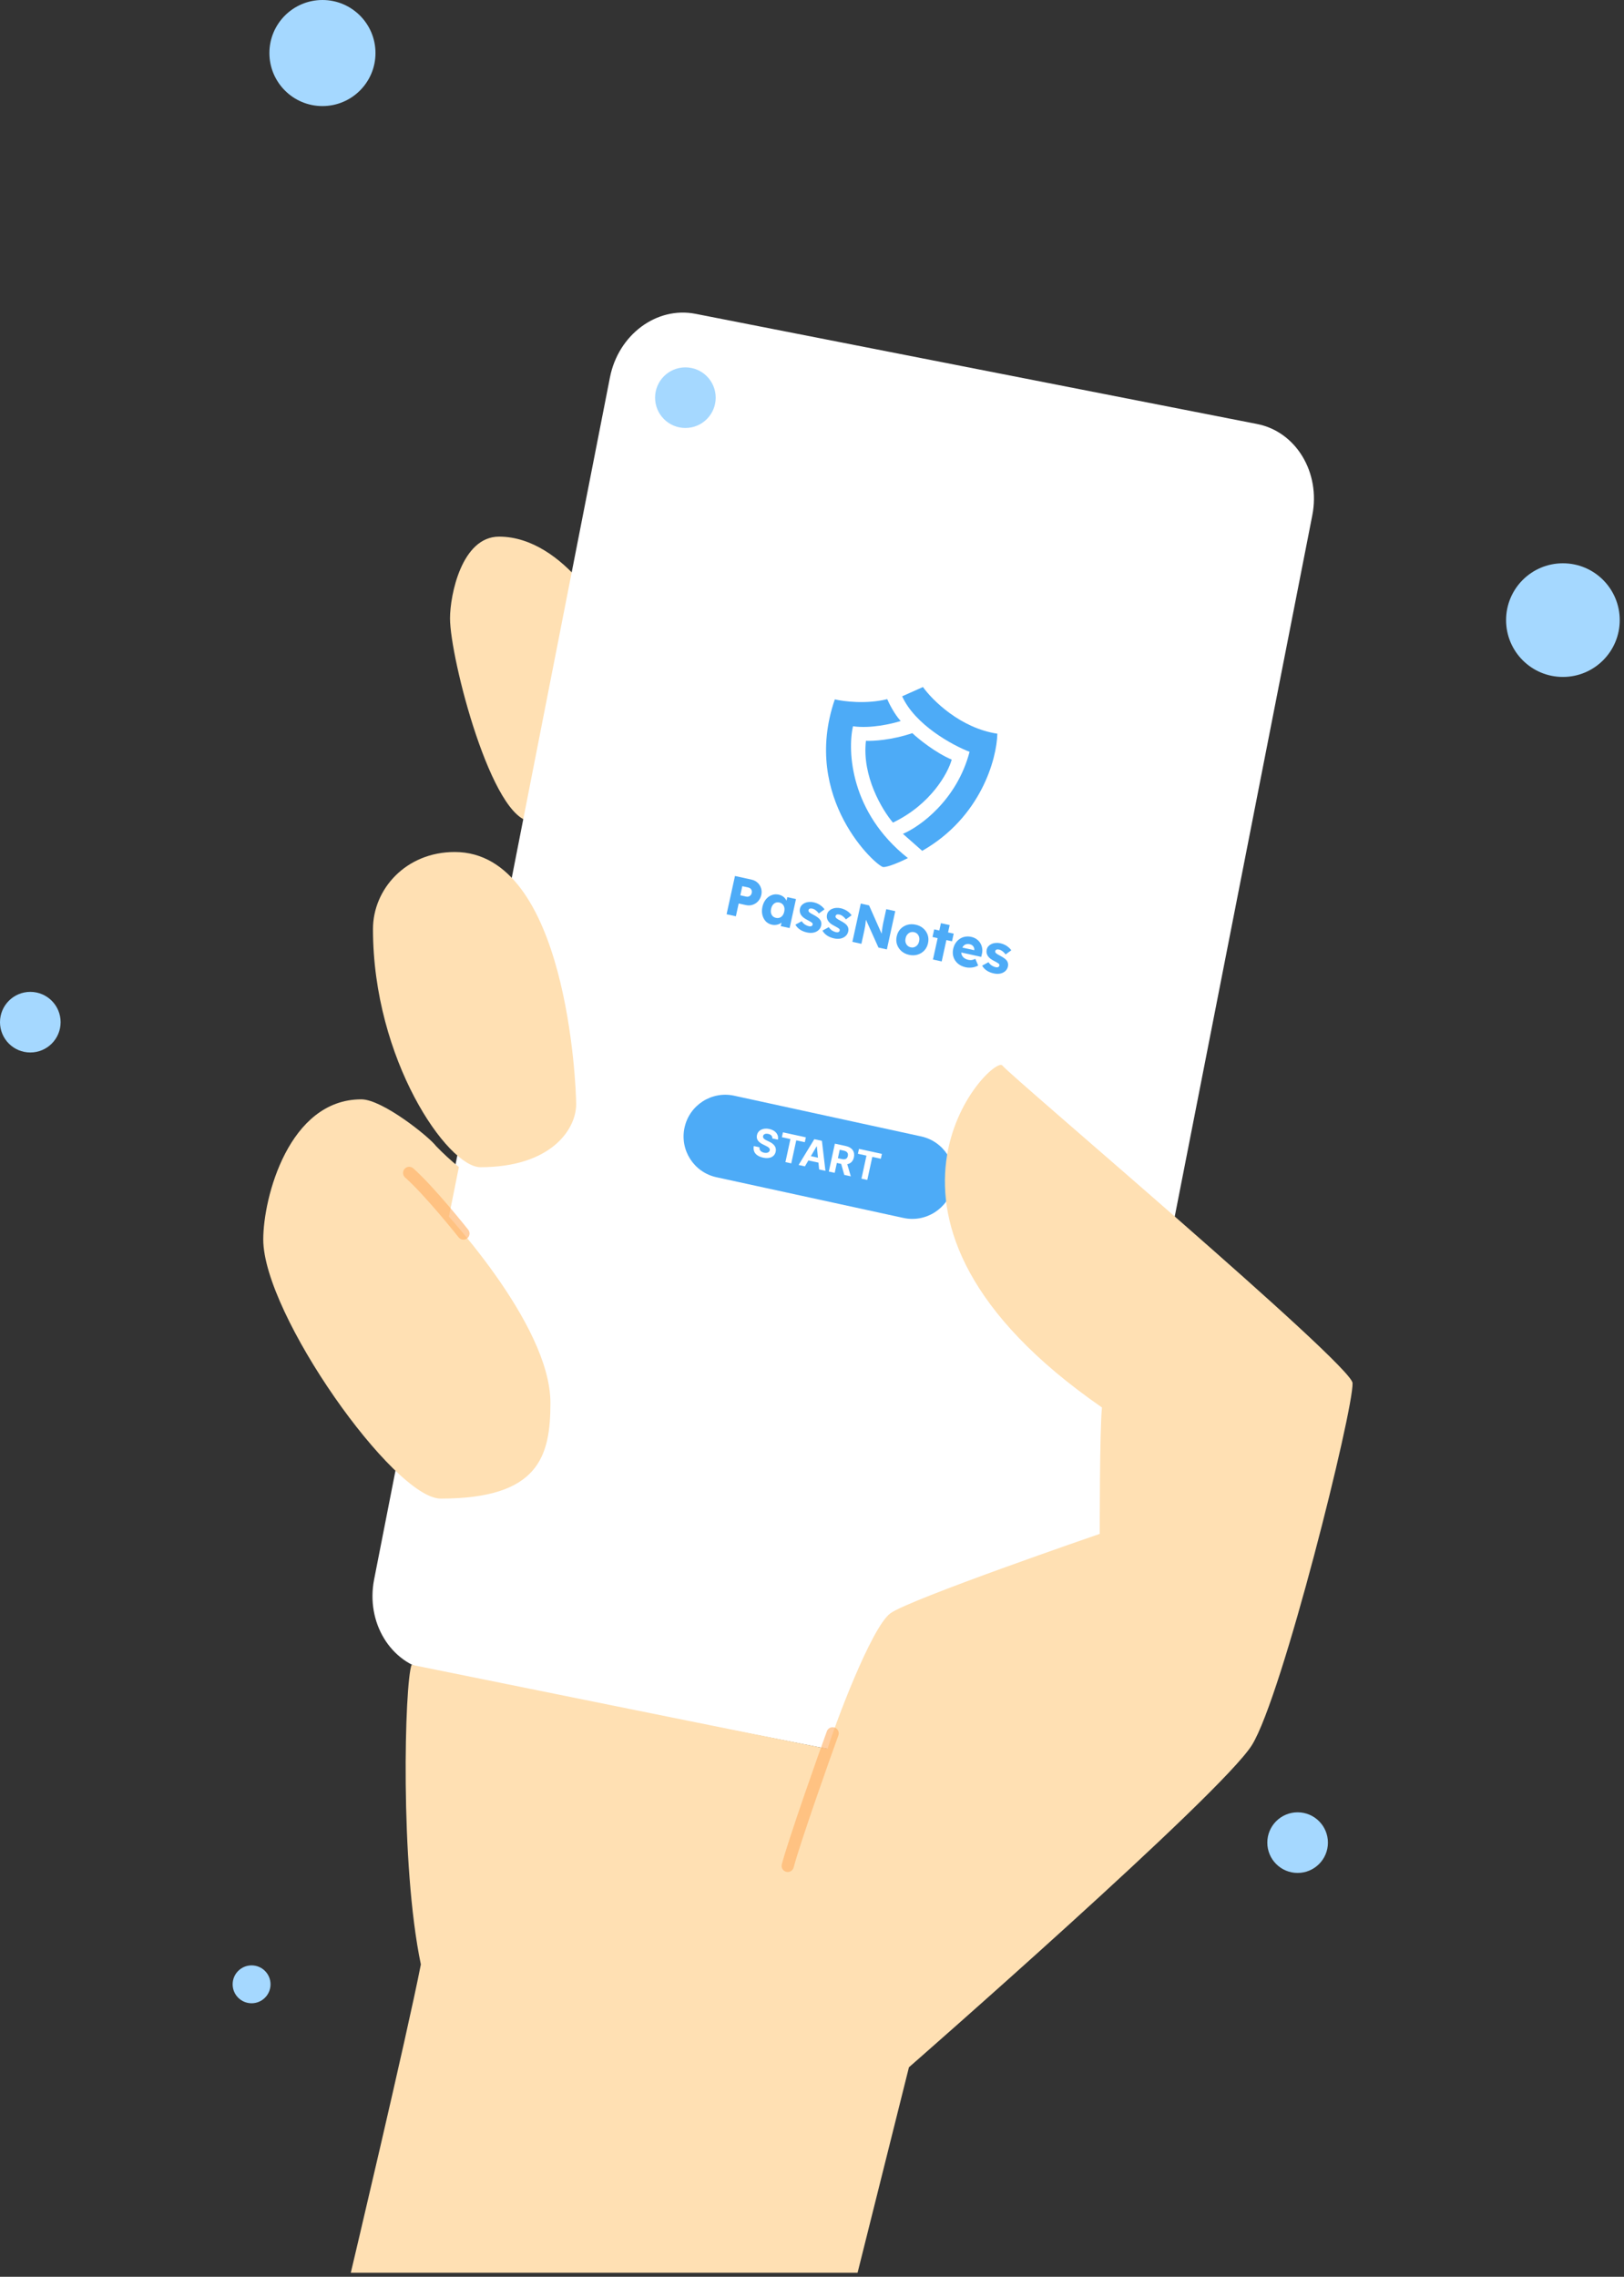 <svg width="321" height="450" viewBox="0 0 321 450" fill="none" xmlns="http://www.w3.org/2000/svg">
<rect x="0" y="0" width="321" height="450" fill="#333333" stroke="none"/>
<path d="M98.645 106.065C91.26 106.065 88.951 117.605 88.951 122.217C88.951 130.044 97.259 162.37 105.103 162.37C112.947 162.37 121.26 130.503 121.26 126.835C121.26 123.167 111.566 106.065 98.645 106.065Z" fill="#FFE0B3"/>
<path d="M248.487 83.806L137.469 62.025C129.788 60.518 122.218 66.147 120.56 74.599L73.947 312.184C72.289 320.635 77.172 328.708 84.853 330.215L195.87 351.996C203.551 353.502 211.122 347.873 212.78 339.422L259.392 101.836C261.05 93.385 256.168 85.313 248.487 83.806Z" fill="white"/>
<path d="M135.304 222.865C136.272 218.416 140.664 215.594 145.113 216.563L182.076 224.609C186.526 225.577 189.347 229.969 188.379 234.418C187.41 238.867 183.018 241.689 178.569 240.721L141.606 232.675C137.157 231.706 134.335 227.314 135.304 222.865Z" fill="#4DABF7"/>
<path d="M152.645 225.006L153.762 225.25C153.96 224.263 153.3 223.409 152.072 223.142C150.863 222.879 149.832 223.353 149.62 224.356C149.44 225.169 149.912 225.76 150.795 226.186L151.363 226.467C151.931 226.743 152.228 226.988 152.15 227.36C152.059 227.764 151.617 227.955 151.024 227.826C150.419 227.694 150.043 227.319 150.126 226.759L148.998 226.514C148.768 227.713 149.487 228.515 150.825 228.807C152.171 229.1 153.103 228.628 153.326 227.619C153.523 226.701 152.937 226.063 152.025 225.639L151.556 225.412C151.1 225.198 150.738 224.932 150.832 224.538C150.909 224.183 151.281 223.99 151.852 224.115C152.409 224.236 152.696 224.564 152.645 225.006Z" fill="white"/>
<path d="M154.548 224.766L156.236 225.134L155.245 229.687L156.398 229.938L157.389 225.385L159.077 225.752L159.286 224.791L154.757 223.805L154.548 224.766Z" fill="white"/>
<path d="M159.101 230.526L159.784 229.358L161.774 229.791L161.909 231.137L163.158 231.409L162.458 225.481L160.955 225.154L157.851 230.254L159.101 230.526ZM160.278 228.512L161.411 226.573L161.454 226.583L161.678 228.817L160.278 228.512Z" fill="white"/>
<path d="M163.822 231.554L164.988 231.808L165.414 229.853L166.264 230.038L166.884 232.22L168.171 232.5L167.466 230.102C168.152 229.97 168.618 229.499 168.782 228.745C169.021 227.649 168.45 226.786 167.198 226.513L165.022 226.04L163.822 231.554ZM165.618 228.916L165.981 227.247L166.767 227.418C167.44 227.564 167.701 227.934 167.581 228.483C167.462 229.03 167.077 229.234 166.409 229.088L165.618 228.916Z" fill="white"/>
<path d="M169.579 228.038L171.267 228.406L170.276 232.959L171.429 233.21L172.42 228.657L174.108 229.024L174.317 228.063L169.788 227.077L169.579 228.038Z" fill="white"/>
<path d="M89.879 168.396C80.185 168.396 73.722 175.776 73.722 183.625C73.722 209.465 88.493 230.693 94.967 230.693C108.809 230.693 113.886 223.308 113.886 218.232C113.875 214.514 112.03 168.396 89.879 168.396Z" fill="#FFE0B3"/>
<path d="M84.803 236.206C87.57 238.973 108.798 261.588 108.798 277.275C108.798 287.898 106.489 296.194 87.106 296.194C77.876 296.194 52.035 259.737 52.035 244.972C52.035 236.664 57.112 217.281 71.419 217.281C75.573 217.281 84.803 224.667 86.184 226.512C87.606 227.984 89.114 229.372 90.701 230.665C90.12 233.668 86.91 249.461 86.91 249.461" fill="#FFE0B3"/>
<path fill-rule="evenodd" clip-rule="evenodd" d="M79.973 231.018C80.417 230.519 81.182 230.473 81.682 230.917C83.828 232.824 86.556 235.877 88.718 238.411C89.806 239.686 90.763 240.845 91.448 241.685C91.79 242.105 92.065 242.446 92.254 242.682C92.349 242.8 92.422 242.892 92.472 242.955L92.529 243.026L92.549 243.051C92.549 243.051 92.549 243.051 91.601 243.803L90.653 244.554L90.635 244.532L90.58 244.463C90.532 244.403 90.46 244.313 90.367 244.197C90.181 243.965 89.91 243.629 89.572 243.214C88.895 242.385 87.95 241.24 86.876 239.981C84.715 237.448 82.082 234.51 80.074 232.727C79.575 232.283 79.529 231.518 79.973 231.018ZM92.353 244.751C91.829 245.166 91.067 245.078 90.653 244.554L91.601 243.803L92.549 243.051C92.964 243.575 92.876 244.336 92.353 244.751Z" fill="#FFAD61" fill-opacity="0.6"/>
<path d="M81.353 329.045C79.972 332.74 79.033 368.421 83.187 388.262C80.392 402.569 69.339 449.201 69.339 449.201H169.508L179.661 408.59C179.661 408.59 241.472 354.567 247.471 344.884C253.469 335.2 267.547 278.661 267.346 273.356C267.184 269.666 199.966 212.898 198.121 210.589C196.276 208.28 163.817 240.779 217.812 278.181C217.348 282.793 217.376 303.166 217.376 303.166C217.376 303.166 179.817 316.075 176.004 318.859C172.191 321.643 164.896 341.261 163.576 345.661C158.472 344.665 81.353 329.045 81.353 329.045Z" fill="#FFE0B3"/>
<path fill-rule="evenodd" clip-rule="evenodd" d="M164.995 341.45C165.622 341.681 165.943 342.376 165.713 343.004C164.191 347.141 158.115 364.351 156.875 369.09C156.706 369.737 156.045 370.124 155.398 369.955C154.752 369.786 154.365 369.124 154.534 368.478C155.81 363.601 161.932 346.271 163.441 342.168C163.672 341.541 164.367 341.22 164.995 341.45Z" fill="#FFAD61" fill-opacity="0.6"/>
<path d="M197.136 145.012C189.848 143.919 184.296 138.407 182.431 135.788L178.317 137.622C180.882 143.278 188.271 147.294 191.645 148.596C189.123 158.187 181.812 163.399 178.471 164.806L182.282 168.167C193.898 161.539 197.025 149.969 197.136 145.012Z" fill="#4DABF7"/>
<path d="M178.03 142.505C176.783 141.137 175.738 139.056 175.371 138.186C171.215 139.211 166.733 138.641 165.011 138.229C158.251 157.845 173.333 171.308 174.574 171.37C175.567 171.419 178.244 170.211 179.458 169.6C168.086 160.623 167.483 148.487 168.603 143.541C172.047 144.044 176.323 143.06 178.03 142.505Z" fill="#4DABF7"/>
<path d="M180.327 144.903C176.261 146.284 172.522 146.488 171.161 146.418C170.341 153.394 174.38 160.102 176.501 162.585C184.026 158.974 187.381 152.782 188.118 150.137C184.868 148.751 181.57 146.07 180.327 144.903Z" fill="#4DABF7"/>
<path d="M143.616 180.698L145.275 173.136L148.537 173.852C149.013 173.956 149.41 174.157 149.73 174.453C150.057 174.751 150.288 175.111 150.422 175.533C150.563 175.957 150.582 176.403 150.479 176.871C150.372 177.36 150.164 177.775 149.855 178.115C149.555 178.45 149.194 178.687 148.77 178.828C148.354 178.971 147.908 178.99 147.433 178.886L146.007 178.573L145.453 181.101L143.616 180.698ZM146.328 176.956L147.527 177.219C147.685 177.254 147.838 177.246 147.985 177.195C148.132 177.145 148.26 177.06 148.369 176.94C148.479 176.821 148.553 176.671 148.592 176.491C148.634 176.304 148.629 176.136 148.578 175.989C148.527 175.842 148.445 175.719 148.331 175.618C148.217 175.518 148.081 175.45 147.923 175.415L146.723 175.152L146.328 176.956Z" fill="#4DABF7"/>
<path d="M152.576 182.765C152.093 182.66 151.689 182.439 151.362 182.103C151.045 181.762 150.823 181.343 150.698 180.848C150.574 180.345 150.575 179.809 150.699 179.24C150.827 178.657 151.052 178.166 151.373 177.769C151.694 177.371 152.077 177.089 152.521 176.922C152.967 176.748 153.438 176.716 153.935 176.825C154.209 176.885 154.449 176.979 154.655 177.107C154.868 177.237 155.045 177.393 155.186 177.575C155.329 177.75 155.441 177.944 155.522 178.158C155.605 178.365 155.653 178.579 155.665 178.801L155.317 178.679L155.616 177.318L157.334 177.695L156.075 183.431L154.325 183.047L154.629 181.665L155.02 181.739C154.918 181.928 154.783 182.098 154.614 182.25C154.444 182.402 154.251 182.525 154.034 182.621C153.817 182.717 153.584 182.779 153.336 182.808C153.088 182.836 152.835 182.822 152.576 182.765ZM153.371 181.411C153.637 181.47 153.881 181.459 154.103 181.379C154.324 181.299 154.513 181.16 154.67 180.96C154.829 180.753 154.942 180.495 155.01 180.186C155.078 179.876 155.082 179.598 155.023 179.351C154.966 179.096 154.853 178.887 154.685 178.722C154.519 178.549 154.303 178.434 154.037 178.376C153.777 178.319 153.536 178.334 153.313 178.421C153.099 178.502 152.913 178.646 152.754 178.853C152.597 179.053 152.485 179.307 152.417 179.617C152.349 179.927 152.344 180.208 152.401 180.463C152.46 180.71 152.57 180.915 152.731 181.078C152.898 181.243 153.112 181.354 153.371 181.411Z" fill="#4DABF7"/>
<path d="M159.511 184.298C158.949 184.175 158.472 183.976 158.079 183.701C157.694 183.428 157.408 183.112 157.222 182.754L158.469 182.077C158.644 182.349 158.859 182.57 159.116 182.74C159.375 182.902 159.631 183.011 159.883 183.066C159.984 183.088 160.076 183.097 160.16 183.093C160.244 183.089 160.315 183.074 160.373 183.049C160.44 183.019 160.494 182.981 160.534 182.937C160.575 182.886 160.604 182.824 160.62 182.752C160.651 182.608 160.611 182.482 160.499 182.375C160.442 182.324 160.343 182.258 160.203 182.174C160.063 182.09 159.881 181.99 159.658 181.873C159.338 181.712 159.065 181.547 158.838 181.376C158.62 181.2 158.449 181.016 158.325 180.822C158.215 180.639 158.139 180.449 158.1 180.252C158.061 180.047 158.068 179.83 158.118 179.599C158.177 179.333 158.291 179.105 158.461 178.916C158.638 178.728 158.848 178.578 159.092 178.465C159.342 178.354 159.613 178.289 159.904 178.27C160.204 178.245 160.502 178.265 160.797 178.33C161.114 178.399 161.408 178.502 161.681 178.637C161.953 178.772 162.197 178.932 162.414 179.115C162.637 179.3 162.827 179.504 162.982 179.726L161.852 180.543C161.749 180.392 161.625 180.251 161.48 180.122C161.343 179.986 161.195 179.87 161.035 179.775C160.875 179.679 160.723 179.616 160.579 179.584C160.471 179.56 160.371 179.55 160.28 179.553C160.197 179.55 160.123 179.563 160.056 179.594C159.99 179.617 159.937 179.655 159.895 179.706C159.855 179.75 159.827 179.808 159.812 179.88C159.796 179.952 159.799 180.025 159.821 180.097C159.85 180.172 159.895 180.238 159.958 180.297C160.02 180.356 160.125 180.432 160.27 180.524C160.418 180.609 160.62 180.722 160.876 180.861C161.194 181.029 161.463 181.197 161.682 181.366C161.902 181.535 162.066 181.715 162.176 181.905C162.264 182.052 162.319 182.215 162.34 182.394C162.363 182.565 162.354 182.744 162.313 182.931C162.232 183.298 162.056 183.603 161.784 183.845C161.521 184.082 161.191 184.244 160.794 184.33C160.399 184.41 159.972 184.399 159.511 184.298Z" fill="#4DABF7"/>
<path d="M164.859 185.471C164.298 185.348 163.82 185.149 163.428 184.874C163.042 184.601 162.757 184.285 162.571 183.928L163.818 183.25C163.992 183.522 164.208 183.743 164.465 183.913C164.724 184.075 164.979 184.184 165.231 184.239C165.332 184.261 165.425 184.27 165.509 184.266C165.593 184.262 165.664 184.247 165.722 184.222C165.789 184.192 165.843 184.154 165.882 184.11C165.924 184.059 165.952 183.997 165.968 183.925C166 183.781 165.96 183.656 165.847 183.548C165.79 183.498 165.692 183.431 165.552 183.347C165.411 183.264 165.23 183.163 165.006 183.046C164.687 182.886 164.414 182.72 164.187 182.55C163.969 182.373 163.798 182.189 163.674 181.996C163.563 181.813 163.488 181.623 163.448 181.425C163.41 181.221 163.416 181.003 163.467 180.773C163.525 180.506 163.639 180.278 163.809 180.089C163.986 179.901 164.197 179.751 164.44 179.639C164.691 179.528 164.962 179.462 165.253 179.443C165.553 179.418 165.85 179.438 166.146 179.503C166.463 179.573 166.757 179.675 167.029 179.81C167.302 179.945 167.546 180.105 167.763 180.288C167.986 180.473 168.175 180.677 168.33 180.9L167.2 181.716C167.097 181.565 166.973 181.425 166.828 181.295C166.692 181.159 166.544 181.044 166.384 180.948C166.223 180.853 166.071 180.789 165.927 180.757C165.819 180.734 165.72 180.723 165.628 180.726C165.546 180.723 165.471 180.737 165.404 180.767C165.339 180.791 165.285 180.828 165.244 180.879C165.204 180.923 165.176 180.981 165.16 181.053C165.144 181.125 165.147 181.198 165.169 181.27C165.198 181.345 165.244 181.411 165.307 181.47C165.369 181.529 165.473 181.605 165.619 181.698C165.766 181.783 165.968 181.895 166.225 182.034C166.543 182.202 166.811 182.37 167.031 182.539C167.251 182.708 167.415 182.888 167.524 183.078C167.613 183.226 167.667 183.389 167.689 183.567C167.712 183.738 167.702 183.917 167.661 184.104C167.581 184.472 167.405 184.776 167.132 185.019C166.869 185.255 166.539 185.417 166.143 185.504C165.748 185.583 165.32 185.572 164.859 185.471Z" fill="#4DABF7"/>
<path d="M168.482 186.152L170.14 178.59L171.782 178.951L174.562 185.222L174.218 185.089C174.234 184.844 174.255 184.611 174.28 184.39C174.306 184.169 174.331 183.952 174.355 183.738C174.387 183.526 174.419 183.311 174.452 183.092C174.492 182.874 174.536 182.638 174.584 182.385C174.64 182.133 174.7 181.859 174.765 181.564L175.174 179.695L176.957 180.086L175.298 187.648L173.635 187.283L170.72 180.801L171.254 180.997C171.214 181.351 171.178 181.653 171.146 181.902C171.123 182.146 171.098 182.363 171.071 182.554C171.052 182.746 171.029 182.918 171.003 183.071C170.977 183.224 170.948 183.376 170.914 183.527C170.89 183.673 170.858 183.836 170.819 184.016L170.264 186.543L168.482 186.152Z" fill="#4DABF7"/>
<path d="M179.689 188.724C179.091 188.593 178.587 188.346 178.175 187.984C177.771 187.624 177.482 187.191 177.306 186.684C177.137 186.179 177.116 185.638 177.243 185.062C177.369 184.486 177.614 184.004 177.979 183.616C178.35 183.23 178.795 182.957 179.313 182.799C179.838 182.642 180.399 182.63 180.997 182.761C181.595 182.892 182.096 183.138 182.5 183.498C182.911 183.86 183.201 184.293 183.369 184.798C183.538 185.303 183.559 185.844 183.433 186.42C183.306 186.996 183.061 187.478 182.696 187.866C182.332 188.255 181.887 188.527 181.362 188.683C180.845 188.842 180.287 188.855 179.689 188.724ZM180.016 187.233C180.275 187.29 180.52 187.276 180.75 187.19C180.98 187.105 181.177 186.963 181.341 186.765C181.506 186.567 181.616 186.324 181.672 186.034C181.742 185.747 181.744 185.48 181.678 185.231C181.613 184.976 181.494 184.761 181.321 184.587C181.148 184.413 180.932 184.298 180.672 184.241C180.413 184.184 180.165 184.197 179.928 184.281C179.697 184.367 179.5 184.512 179.334 184.717C179.17 184.915 179.059 185.159 179.003 185.449C178.933 185.735 178.931 186.003 178.997 186.251C179.064 186.5 179.183 186.711 179.356 186.885C179.537 187.06 179.757 187.176 180.016 187.233Z" fill="#4DABF7"/>
<path d="M184.408 189.646L185.984 182.462L187.712 182.841L186.136 190.025L184.408 189.646ZM184.319 185.199L184.651 183.687L188.507 184.533L188.176 186.045L184.319 185.199Z" fill="#4DABF7"/>
<path d="M190.893 191.182C190.26 191.043 189.736 190.796 189.324 190.441C188.912 190.079 188.625 189.65 188.462 189.154C188.301 188.65 188.283 188.114 188.408 187.545C188.504 187.106 188.664 186.719 188.889 186.383C189.114 186.047 189.385 185.774 189.702 185.565C190.022 185.348 190.374 185.206 190.758 185.14C191.151 185.067 191.561 185.078 191.985 185.171C192.389 185.26 192.74 185.412 193.04 185.629C193.347 185.847 193.594 186.113 193.782 186.426C193.97 186.739 194.09 187.086 194.143 187.467C194.195 187.849 194.168 188.247 194.062 188.661L193.949 189.123L189.38 188.121L189.344 187.094L192.758 187.843L192.529 188.008L192.577 187.792C192.602 187.609 192.579 187.438 192.508 187.279C192.446 187.114 192.345 186.975 192.204 186.861C192.063 186.747 191.891 186.668 191.69 186.623C191.409 186.562 191.155 186.567 190.928 186.638C190.71 186.703 190.526 186.833 190.378 187.027C190.232 187.213 190.124 187.461 190.056 187.771C189.987 188.088 189.991 188.38 190.068 188.646C190.155 188.906 190.31 189.129 190.533 189.314C190.764 189.5 191.056 189.632 191.409 189.71C191.654 189.763 191.878 189.775 192.081 189.744C192.291 189.714 192.527 189.638 192.788 189.514L193.347 190.837C193.081 190.982 192.809 191.088 192.53 191.156C192.251 191.223 191.972 191.256 191.693 191.255C191.419 191.263 191.153 191.239 190.893 191.182Z" fill="#4DABF7"/>
<path d="M196.424 192.395C195.862 192.272 195.385 192.073 194.992 191.798C194.607 191.524 194.321 191.209 194.136 190.851L195.383 190.174C195.557 190.446 195.773 190.667 196.03 190.836C196.288 190.999 196.544 191.108 196.796 191.163C196.897 191.185 196.989 191.194 197.073 191.19C197.157 191.186 197.228 191.171 197.287 191.146C197.354 191.115 197.407 191.078 197.447 191.034C197.488 190.983 197.517 190.921 197.533 190.849C197.564 190.705 197.524 190.579 197.412 190.472C197.355 190.421 197.256 190.354 197.116 190.271C196.976 190.187 196.794 190.087 196.571 189.97C196.251 189.809 195.978 189.644 195.751 189.473C195.533 189.297 195.362 189.112 195.239 188.919C195.128 188.736 195.053 188.546 195.013 188.349C194.975 188.144 194.981 187.927 195.031 187.696C195.09 187.43 195.204 187.202 195.374 187.013C195.551 186.825 195.761 186.675 196.005 186.562C196.256 186.451 196.527 186.386 196.818 186.367C197.117 186.342 197.415 186.362 197.71 186.427C198.027 186.496 198.322 186.599 198.594 186.734C198.866 186.869 199.111 187.028 199.327 187.212C199.551 187.397 199.74 187.601 199.895 187.823L198.765 188.64C198.662 188.489 198.538 188.348 198.393 188.218C198.257 188.083 198.108 187.967 197.948 187.872C197.788 187.776 197.636 187.713 197.492 187.681C197.384 187.657 197.284 187.647 197.193 187.649C197.111 187.646 197.036 187.66 196.969 187.691C196.903 187.714 196.85 187.752 196.808 187.803C196.768 187.847 196.741 187.905 196.725 187.977C196.709 188.049 196.712 188.121 196.734 188.194C196.763 188.268 196.809 188.335 196.871 188.394C196.934 188.453 197.038 188.529 197.184 188.621C197.331 188.706 197.533 188.819 197.789 188.958C198.107 189.126 198.376 189.294 198.595 189.463C198.815 189.632 198.98 189.811 199.089 190.001C199.177 190.149 199.232 190.312 199.253 190.49C199.276 190.662 199.267 190.841 199.226 191.028C199.145 191.395 198.969 191.7 198.697 191.942C198.434 192.179 198.104 192.341 197.708 192.427C197.313 192.507 196.885 192.496 196.424 192.395Z" fill="#4DABF7"/>
<path d="M11.981 202.031C11.981 205.34 9.299 208.022 5.99 208.022C2.682 208.022 0 205.34 0 202.031C0 198.723 2.682 196.041 5.99 196.041C9.299 196.041 11.981 198.723 11.981 202.031Z" fill="#A5D8FF"/>
<path d="M141.465 78.598C141.465 81.907 138.783 84.589 135.474 84.589C132.166 84.589 129.484 81.907 129.484 78.598C129.484 75.29 132.166 72.608 135.474 72.608C138.783 72.608 141.465 75.29 141.465 78.598Z" fill="#A5D8FF"/>
<path d="M262.477 364.189C262.477 367.497 259.795 370.179 256.487 370.179C253.179 370.179 250.497 367.497 250.497 364.189C250.497 360.88 253.179 358.198 256.487 358.198C259.795 358.198 262.477 360.88 262.477 364.189Z" fill="#A5D8FF"/>
<path d="M53.473 392.195C53.473 394.263 51.797 395.939 49.729 395.939C47.661 395.939 45.985 394.263 45.985 392.195C45.985 390.127 47.661 388.451 49.729 388.451C51.797 388.451 53.473 390.127 53.473 392.195Z" fill="#A5D8FF"/>
<path d="M320.156 122.564C320.156 128.767 315.127 133.796 308.924 133.796C302.72 133.796 297.692 128.767 297.692 122.564C297.692 116.361 302.72 111.332 308.924 111.332C315.127 111.332 320.156 116.361 320.156 122.564Z" fill="#A5D8FF"/>
<path d="M74.217 10.483C74.217 16.273 69.523 20.966 63.733 20.966C57.944 20.966 53.25 16.273 53.25 10.483C53.25 4.693 57.944 0 63.733 0C69.523 0 74.217 4.693 74.217 10.483Z" fill="#A5D8FF"/>
</svg>

